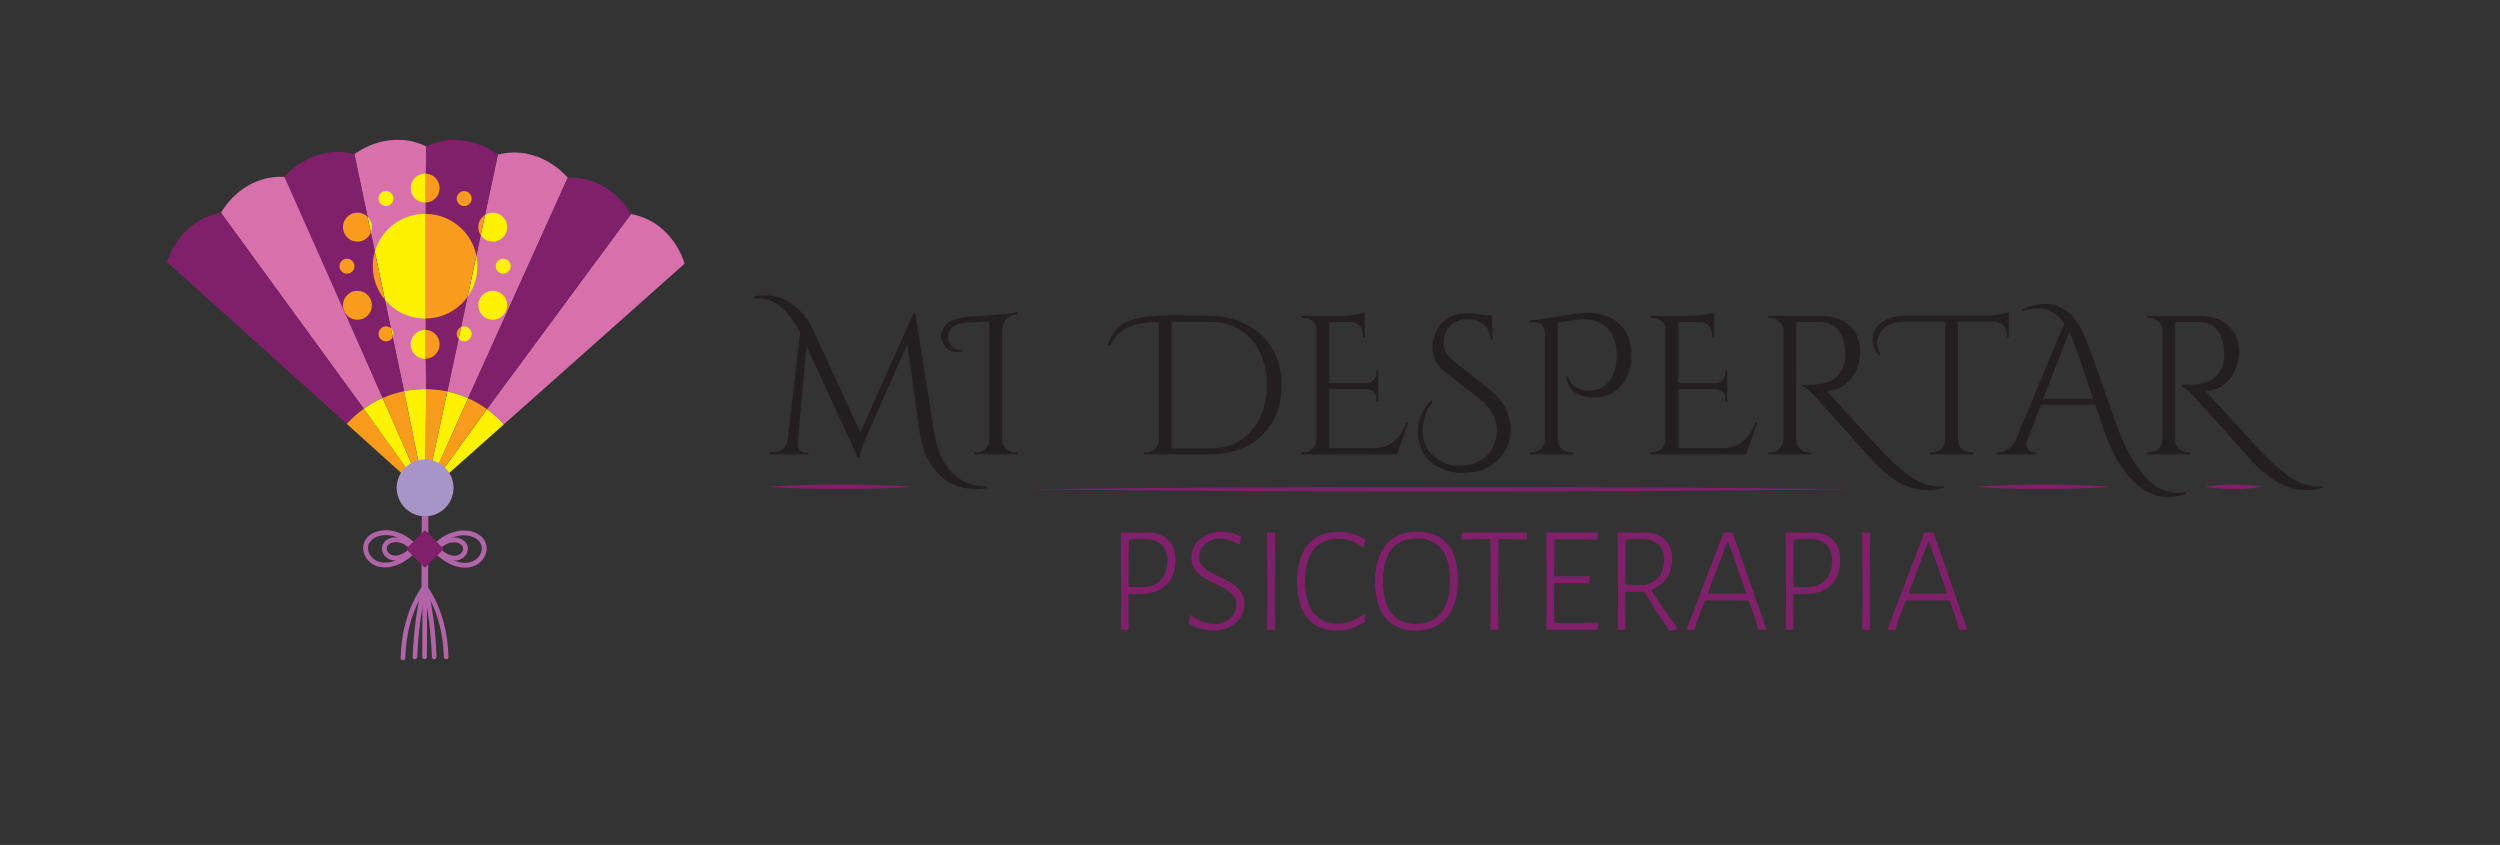 <?xml version="1.0" encoding="UTF-8" standalone="no"?>
<!-- Created with Inkscape (http://www.inkscape.org/) -->

<svg
   xmlns:dc="http://purl.org/dc/elements/1.1/"
   xmlns:cc="http://creativecommons.org/ns#"
   xmlns:rdf="http://www.w3.org/1999/02/22-rdf-syntax-ns#"
   xmlns:svg="http://www.w3.org/2000/svg"
   xmlns="http://www.w3.org/2000/svg"
   xmlns:sodipodi="http://sodipodi.sourceforge.net/DTD/sodipodi-0.dtd"
   xmlns:inkscape="http://www.inkscape.org/namespaces/inkscape"
   version="1.1"
   id="svg2"
   xml:space="preserve"
   width="7559.053"
   height="2554.667"
   viewBox="0 0 7559.053 2554.667"
   sodipodi:docname="logo.svg"
   inkscape:version="0.92.5 (2060ec1f9f, 2020-04-08)"><rect x="0" y="0" width="7559.053" height="2554.667" fill="#333333" stroke="none"/><defs
     id="defs6"><clipPath
       clipPathUnits="userSpaceOnUse"
       id="clipPath18"><path
         d="M 0,1916 H 5669.29 V 0 H 0 Z"
         id="path16"
         inkscape:connector-curvature="0" /></clipPath></defs><sodipodi:namedview
     pagecolor="#ffffff"
     bordercolor="#666666"
     borderopacity="1"
     objecttolerance="10"
     gridtolerance="10"
     guidetolerance="10"
     inkscape:pageopacity="0"
     inkscape:pageshadow="2"
     inkscape:window-width="1920"
     inkscape:window-height="1025"
     id="namedview4"
     showgrid="false"
     inkscape:zoom="0.049477096"
     inkscape:cx="3779.5266"
     inkscape:cy="1277.3334"
     inkscape:window-x="0"
     inkscape:window-y="0"
     inkscape:window-maximized="1"
     inkscape:current-layer="g10" /><g
     id="g10"
     inkscape:groupmode="layer"
     inkscape:label="Logo - mi despertar"
     transform="matrix(1.333,0,0,-1.333,0,2554.667)"><g
       id="g12"><g
         id="g14"
         clip-path="url(#clipPath18)"><g
           id="g20"
           transform="translate(1014.672,1028.532)"><path
             d="m 0,0 114.703,537.312 c 93.77,23.338 154.715,-47.906 158.534,-52.501 L 47.095,-15.393 C 32.147,-8.715 16.391,-3.518 0,0 m -98.151,0.6 -112.638,537.732 c 9.381,7.027 80.533,56.845 162.802,17.654 l -0.829,-75.757 V 78.241 l 0.772,-72.925 c -0.56,0.006 -1.114,0.025 -1.67,0.025 C -66.307,5.398 -82.508,3.76 -98.151,0.6 m -91.378,-39.799 c 13.339,9.535 27.689,17.743 42.867,24.411 -20.162,45.889 -215.105,501.292 -222.991,501.618 -89.733,3.838 -135.225,-66.344 -143.92,-81.392 z m 279.346,-0.873 c 14.005,-10.147 26.855,-21.778 38.337,-34.652 l 410.114,364.652 c 0,0 -24.795,94.251 -121.625,112.595 z"
             style="fill:#d870ac;fill-opacity:1;fill-rule:evenodd;stroke:none"
             id="path22"
             inkscape:connector-curvature="0" /></g><g
           id="g24"
           transform="translate(965.856,1457.054)"><path
             d="m 0,0 c -0.529,-0.024 -1.059,-0.039 -1.597,-0.039 -18.147,0 -32.86,14.715 -32.86,32.863 0,18.149 14.713,32.855 32.86,32.855 0.587,0 1.168,-0.009 1.751,-0.042 L 0,51.707 Z m -75.513,17.57 c 4.688,-8.123 1.905,-18.495 -6.212,-23.179 -8.104,-4.682 -18.483,-1.906 -23.165,6.214 -4.684,8.108 -1.902,18.481 6.21,23.165 8.11,4.687 18.486,1.906 23.167,-6.2 m -56.73,-49.707 c 9.59,-9.248 12.735,-23.613 7.567,-36.138 z m -46.916,-223.21 c -1.639,1.773 -3.109,3.75 -4.367,5.928 -2.571,4.46 -3.986,9.274 -4.322,14.087 z m 99.851,-29.503 c 5.942,-4.962 7.817,-13.466 4.306,-20.528 z m 44.842,-36.744 c 0.009,18.149 14.713,32.855 32.861,32.855 0.538,0 1.076,-0.015 1.605,-0.036 v -61.505 l 0.04,-4.132 c -0.545,-0.029 -1.092,-0.039 -1.645,-0.039 -18.148,0 -32.852,14.703 -32.861,32.857 m 114.476,39.197 c 7.854,3.565 17.283,0.653 21.674,-6.971 4.691,-8.123 1.915,-18.484 -6.202,-23.18 -7.104,-4.095 -15.943,-2.473 -21.172,3.441 z m 55.427,20.951 c 15.713,-9.073 35.814,-3.696 44.893,12.024 9.066,15.719 3.69,35.815 -12.033,44.891 -15.722,9.072 -35.809,3.682 -44.887,-12.033 -9.067,-15.714 -3.693,-35.81 12.027,-44.882 m 40.167,100.096 c -9.372,0 -16.958,7.59 -16.958,16.954 0,9.372 7.586,16.964 16.958,16.964 9.369,0 16.965,-7.587 16.965,-16.964 -0.007,-9.351 -7.596,-16.954 -16.965,-16.954 m -7.304,77.11 c -15.124,-8.728 -34.281,-4.071 -43.799,10.267 l 9.817,45.963 c 0.366,0.231 0.735,0.463 1.109,0.678 15.723,9.078 35.824,3.695 44.903,-12.022 9.072,-15.712 3.69,-35.808 -12.03,-44.886 M 0,-263.1 l -1.597,-0.021 c -36.658,0 -69.431,16.617 -91.211,42.73 l -22.85,109.076 c 14.323,49.475 59.966,85.662 114.061,85.662 L 0,-25.672 Z m 117.131,118.712 c 0,-25.977 -8.349,-50.013 -22.508,-69.561 l 20.025,93.815 c 1.627,-7.826 2.483,-15.94 2.483,-24.254"
             style="fill:#fff200;fill-opacity:1;fill-rule:evenodd;stroke:none"
             id="path26"
             inkscape:connector-curvature="0" /></g><g
           id="g28"
           transform="translate(868.01,1013.744)"><path
             d="m 0,0 -222.991,501.618 c 3.844,4.57 65.234,75.426 158.864,51.502 L 48.511,15.381 C 31.63,11.967 15.396,6.765 0,0 m 98.618,20.104 -0.772,72.925 v 401.988 l 0.829,75.757 c 82.511,38.676 153.351,-11.591 162.69,-18.676 L 146.662,14.788 c -15.511,3.33 -31.578,5.159 -48.044,5.316 m 95.145,-20.708 c 15.133,-6.772 29.437,-15.061 42.716,-24.68 l 326.826,442.596 c -8.6,15.096 -53.652,85.556 -143.406,82.287 z M -42.867,-24.411 -366.911,420.227 C -463.856,402.499 -489.237,308.396 -489.237,308.396 L -81.428,-58.813 c 11.564,12.801 24.495,24.347 38.561,34.402"
             style="fill:#80206b;fill-opacity:1;fill-rule:evenodd;stroke:none"
             id="path30"
             inkscape:connector-curvature="0" /></g><g
           id="g32"
           transform="translate(997.114,1489.878)"><path
             d="m 0,0 c 0,-17.612 -13.857,-31.992 -31.258,-32.824 v 51.707 l 0.154,13.93 C -13.775,31.902 0,17.562 0,0 m -169.9,-60.15 c 2.378,-1.367 4.512,-2.995 6.4,-4.811 l 7.566,-36.139 c -0.553,-1.334 -1.191,-2.646 -1.933,-3.931 -9.078,-15.717 -29.167,-21.097 -44.881,-12.033 -15.729,9.078 -21.106,29.173 -12.027,44.886 9.069,15.723 29.162,21.1 44.875,12.028 m -40.16,-100.096 c 9.363,0 16.953,-7.594 16.953,-16.966 0,-9.359 -7.59,-16.953 -16.953,-16.953 -9.372,0 -16.975,7.594 -16.975,16.953 0,9.372 7.603,16.966 16.975,16.966 m 7.303,-77.109 c -15.72,-9.077 -21.097,-29.172 -12.027,-44.888 9.078,-15.717 29.171,-21.1 44.884,-12.028 15.714,9.08 21.103,29.168 12.033,44.888 -9.078,15.71 -29.167,21.1 -44.89,12.028 m 66.601,-84.837 c 4.681,8.116 15.06,10.892 23.174,6.206 0.868,-0.5 1.669,-1.069 2.416,-1.688 l 4.3,-20.528 c -0.157,-0.318 -0.326,-0.636 -0.505,-0.944 -4.684,-8.123 -15.057,-10.902 -23.174,-6.217 -8.11,4.687 -10.895,15.06 -6.211,23.171 m 104.898,0.592 C -13.857,-322.437 0,-336.809 0,-354.418 c 0,-17.603 -13.838,-31.959 -31.218,-32.818 l -0.04,4.132 z m 72.308,-17.554 c -4.682,8.104 -1.908,18.482 6.212,23.168 0.489,0.277 0.986,0.535 1.49,0.757 l -5.703,-26.703 c -0.741,0.836 -1.416,1.764 -1.999,2.778 m 52.194,232.357 9.816,45.963 c -14.843,-9.362 -19.76,-28.865 -10.908,-44.203 0.348,-0.606 0.713,-1.19 1.092,-1.76 m -22.808,74.568 c -4.682,-8.11 -15.055,-10.886 -23.165,-6.205 -8.12,4.685 -10.896,15.054 -6.209,23.168 4.678,8.114 15.051,10.893 23.168,6.211 8.111,-4.683 10.896,-15.062 6.206,-23.174 m -194.501,-220.986 c -17.181,20.592 -27.523,47.089 -27.523,76.003 0,11.48 1.636,22.575 4.672,33.072 z m 187.43,6.442 C 42.084,-276.162 7.672,-295.41 -31.258,-295.924 v 237.428 c 56.552,-0.747 103.559,-41.023 114.649,-94.462 z"
             style="fill:#f99c1b;fill-opacity:1;fill-rule:evenodd;stroke:none"
             id="path34"
             inkscape:connector-curvature="0" /></g><g
           id="g36"
           transform="translate(1104.49,988.46)"><path
             d="M 0,0 -140.19,-193.386 38.337,-34.646 C 26.854,-21.777 14.004,-10.146 0,0"
             style="fill:#fff200;fill-opacity:1;fill-rule:evenodd;stroke:none"
             id="path38"
             inkscape:connector-curvature="0" /></g><g
           id="g40"
           transform="translate(1014.672,1028.532)"><path
             d="M 0,0 -50.37,-233.458 47.101,-15.393 C 32.147,-8.715 16.391,-3.52 0,0"
             style="fill:#fff200;fill-opacity:1;fill-rule:evenodd;stroke:none"
             id="path42"
             inkscape:connector-curvature="0" /></g><g
           id="g44"
           transform="translate(1061.773,1013.14)"><path
             d="M 0,0 -97.474,-218.065 42.716,-24.68 C 29.443,-15.061 15.133,-6.771 0,0"
             style="fill:#f99c1b;fill-opacity:1;fill-rule:evenodd;stroke:none"
             id="path46"
             inkscape:connector-curvature="0" /></g><g
           id="g48"
           transform="translate(966.628,1033.849)"><path
             d="m 0,0 -2.377,-226.143 0.048,-12.631 50.373,233.458 C 32.534,-1.986 16.466,-0.163 0,0"
             style="fill:#f99c1b;fill-opacity:1;fill-rule:evenodd;stroke:none"
             id="path50"
             inkscape:connector-curvature="0" /></g><g
           id="g52"
           transform="translate(825.143,989.333)"><path
             d="M 0,0 C -14.065,-10.059 -26.997,-21.601 -38.561,-34.402 L 138.972,-194.259 Z"
             style="fill:#f99c1b;fill-opacity:1;fill-rule:evenodd;stroke:none"
             id="path54"
             inkscape:connector-curvature="0" /></g><g
           id="g56"
           transform="translate(825.143,989.333)"><path
             d="M 0,0 138.972,-194.259 42.867,24.411 C 27.689,17.743 13.339,9.535 0,0"
             style="fill:#fff200;fill-opacity:1;fill-rule:evenodd;stroke:none"
             id="path58"
             inkscape:connector-curvature="0" /></g><g
           id="g60"
           transform="translate(964.958,1033.879)"><path
             d="m 0,0 c -16.593,0.052 -32.794,-1.587 -48.438,-4.747 l 47.594,-234.055 0.127,12.629 2.386,226.149 C 1.11,-0.024 0.556,-0.006 0,0"
             style="fill:#fff200;fill-opacity:1;fill-rule:evenodd;stroke:none"
             id="path62"
             inkscape:connector-curvature="0" /></g><g
           id="g64"
           transform="translate(868.01,1013.744)"><path
             d="M 0,0 96.104,-218.67 48.504,15.381 C 31.63,11.967 15.396,6.765 0,0"
             style="fill:#f99c1b;fill-opacity:1;fill-rule:evenodd;stroke:none"
             id="path66"
             inkscape:connector-curvature="0" /></g><g
           id="g68"
           transform="translate(970.39,575.065)"><path
             d="m 0,0 -13.751,0.033 c -0.326,0.006 -0.595,0.217 -0.595,0.481 l 0.961,244.871 c 0.003,0.26 0.276,0.48 0.605,0.471 l 13.751,-0.027 c 0.326,0 0.596,-0.224 0.596,-0.481 L 0.605,0.48 C 0.599,0.214 0.33,0 0,0"
             style="fill:#b164a8;fill-opacity:1;fill-rule:evenodd;stroke:none"
             id="path70"
             inkscape:connector-curvature="0" /></g><g
           id="g72"
           transform="translate(956.043,584.31)"><path
             d="m 0,0 c -31.887,-46.877 -45.897,-104.363 -47.292,-160.531 -0.163,-6.801 10.409,-6.834 10.573,-0.033 1.348,54.401 14.954,109.81 45.83,155.202 C 12.946,0.275 3.811,5.606 0,0"
             style="fill:#b164a8;fill-opacity:1;fill-rule:evenodd;stroke:none"
             id="path74"
             inkscape:connector-curvature="0" /></g><g
           id="g76"
           transform="translate(956.215,582.925)"><path
             d="m 0,0 c -11.643,-51.404 -18.232,-103.771 -20.137,-156.437 -0.246,-6.804 10.324,-6.828 10.572,-0.03 1.869,51.743 8.314,103.117 19.744,153.629 C 11.683,3.783 1.5,6.65 0,0"
             style="fill:#b164a8;fill-opacity:1;fill-rule:evenodd;stroke:none"
             id="path78"
             inkscape:connector-curvature="0" /></g><g
           id="g80"
           transform="translate(961.959,578.957)"><path
             d="m 0,0 c 30.059,-44.798 43.341,-99.142 44.799,-152.604 0.188,-6.793 10.757,-6.858 10.576,-0.034 C 53.868,-97.402 40.211,-40.989 9.147,5.304 5.379,10.927 -3.805,5.67 0,0"
             style="fill:#b164a8;fill-opacity:1;fill-rule:evenodd;stroke:none"
             id="path82"
             inkscape:connector-curvature="0" /></g><g
           id="g84"
           transform="translate(960.718,580.101)"><path
             d="m 0,0 c 11.117,-50.562 17.238,-101.957 18.787,-153.694 0.202,-6.783 10.78,-6.847 10.574,-0.033 C 27.783,-101.068 21.521,-48.68 10.21,2.781 8.747,9.426 -1.457,6.643 0,0"
             style="fill:#b164a8;fill-opacity:1;fill-rule:evenodd;stroke:none"
             id="path86"
             inkscape:connector-curvature="0" /></g><g
           id="g88"
           transform="translate(958.278,581.516)"><path
             d="m 0,0 c -0.163,-51.698 -0.32,-103.396 -0.484,-155.094 -0.024,-6.804 10.548,-6.846 10.57,-0.036 0.164,51.701 0.321,103.399 0.49,155.097 C 10.594,6.769 0.022,6.816 0,0"
             style="fill:#b164a8;fill-opacity:1;fill-rule:evenodd;stroke:none"
             id="path90"
             inkscape:connector-curvature="0" /></g><g
           id="g92"
           transform="translate(1028.726,809.62)"><path
             d="m 0,0 c -0.115,-35.606 -29.068,-64.377 -64.677,-64.263 -35.601,0.109 -64.381,29.068 -64.267,64.671 0.112,35.613 29.069,64.381 64.675,64.267 C -28.663,64.569 0.106,35.606 0,0"
             style="fill:#a795c7;fill-opacity:1;fill-rule:evenodd;stroke:none"
             id="path94"
             inkscape:connector-curvature="0" /></g><g
           id="g96"
           transform="translate(905.392,636.788)"><path
             d="m 0,0 c 16.503,7.635 30.112,19.475 43.276,30.922 l -3.161,3.631 3.965,2.837 C 29.147,58.284 5.044,72.875 -20.389,76.422 -44.672,79.801 -73.983,70.09 -80.515,45.4 c -4.908,-18.531 6.427,-39.742 25.796,-48.283 6.841,-3.021 14.471,-4.53 22.472,-4.554 C -21.813,-7.467 -10.756,-4.976 0,0 M -21.913,65.515 C -1.27,62.645 18.378,51.534 31.687,35.449 20.447,25.744 8.728,16.17 -4.621,9.998 -20.754,2.539 -37.399,1.514 -50.273,7.196 c -14.298,6.31 -23.093,22.181 -19.594,35.39 4.125,15.589 22.412,23.53 40.194,23.478 2.613,-0.013 5.214,-0.187 7.76,-0.549"
             style="fill:#b164a8;fill-opacity:1;fill-rule:evenodd;stroke:none"
             id="path98"
             inkscape:connector-curvature="0" /></g><g
           id="g100"
           transform="translate(915.901,649.683)"><path
             d="m 0,0 c 9.65,4.458 17.461,11.262 25.025,17.84 l -3.357,3.861 4.186,2.994 c -8.816,12.332 -23.042,20.946 -38.057,23.037 -14.73,2.054 -32.578,-4.003 -36.619,-19.291 -3.069,-11.579 3.926,-24.795 15.926,-30.098 4.17,-1.833 8.802,-2.755 13.65,-2.765 C -13.001,-4.442 -6.399,-2.961 0,0 M -13.721,36.828 C -3.412,35.389 6.435,30.129 13.512,22.448 7.845,17.628 1.932,13.021 -4.618,9.991 -13.116,6.066 -21.804,5.492 -28.454,8.422 c -6.175,2.728 -11.555,10.289 -9.726,17.202 2.005,7.581 11.504,11.507 20.504,11.481 1.336,-0.004 2.664,-0.095 3.955,-0.277"
             style="fill:#b164a8;fill-opacity:1;fill-rule:evenodd;stroke:none"
             id="path102"
             inkscape:connector-curvature="0" /></g><g
           id="g104"
           transform="translate(1076.725,633.194)"><path
             d="M 0,0 C 19.427,8.422 30.892,29.559 26.099,48.123 19.721,72.852 -9.534,82.748 -33.825,79.526 -59.285,76.139 -83.479,61.696 -98.542,40.893 l 3.944,-2.861 -3.176,-3.614 c 13.086,-11.528 26.616,-23.455 43.073,-31.19 10.73,-5.042 21.772,-7.606 32.205,-7.633 C -14.5,-4.437 -6.861,-2.973 0,0 m -32.373,68.604 c 19.88,2.655 43.187,-5.32 47.811,-23.233 C 18.853,32.142 9.965,16.324 -4.379,10.107 -17.292,4.504 -33.927,5.635 -50.013,13.198 c -13.309,6.257 -24.97,15.898 -36.145,25.669 13.407,16.012 33.124,26.99 53.785,29.737"
             style="fill:#b164a8;fill-opacity:1;fill-rule:evenodd;stroke:none"
             id="path106"
             inkscape:connector-curvature="0" /></g><g
           id="g108"
           transform="translate(1044.487,647.526)"><path
             d="m 0,0 c 12.03,5.217 19.113,18.393 16.116,29.99 -3.949,15.309 -21.75,21.481 -36.505,19.519 -15.029,-1.997 -29.31,-10.517 -38.2,-22.8 l 4.172,-3.021 -3.383,-3.834 c 7.521,-6.629 15.299,-13.485 24.913,-18 6.378,-3 12.97,-4.524 19.216,-4.542 C -8.824,-2.71 -4.182,-1.814 0,0 M -18.937,38.597 C -8.958,39.937 3.2,35.963 5.45,27.238 7.24,20.316 1.809,12.786 -4.385,10.104 -11.047,7.216 -19.729,7.838 -28.203,11.82 c -6.532,3.071 -12.417,7.713 -18.051,12.573 7.115,7.632 16.999,12.834 27.317,14.204"
             style="fill:#b164a8;fill-opacity:1;fill-rule:evenodd;stroke:none"
             id="path110"
             inkscape:connector-curvature="0" /></g><g
           id="g112"
           transform="translate(961.971,630.207)"><path
             d="m 0,0 -39.278,39.522 c -0.943,0.948 -0.934,2.496 0.009,3.438 L 0.27,82.224 c 0.942,0.943 2.491,0.937 3.428,-0.01 L 42.964,42.698 c 0.95,-0.95 0.941,-2.492 -0.009,-3.435 L 3.444,-0.009 C 2.492,-0.953 0.94,-0.946 0,0"
             style="fill:#80206b;fill-opacity:1;fill-rule:evenodd;stroke:none"
             id="path114"
             inkscape:connector-curvature="0" /></g><g
           id="g116"
           transform="translate(2233.151,813.312)"><path
             d="m 0,0 h 5.384 v -4.481 c -8.373,-1.195 -17.714,-1.795 -28.028,-1.795 -10.313,0 -23.016,2.243 -38.107,6.724 -15.092,4.488 -28.768,12.855 -41.022,25.109 -25.109,25.108 -40.352,57.687 -45.73,97.741 l -27.352,199.514 -93.254,-210.725 c -8.373,-18.237 -13.455,-33.482 -15.244,-45.73 h -4.486 l -116.12,252.418 -19.73,-222.829 c -0.6,-5.081 0.968,-9.567 4.708,-13.454 3.735,-3.887 7.844,-5.827 12.33,-5.827 h 7.173 v -4.032 h -86.979 v 4.48 h 7.173 c 8.071,0 15.168,2.465 21.298,7.401 6.124,4.929 9.935,11.432 11.432,19.503 l 28.249,244.801 c -26.303,51.709 -57.838,77.563 -94.607,77.563 -3.286,0 -6.718,-0.152 -10.307,-0.448 v 4.481 c 8.07,2.092 14.643,3.14 19.724,3.14 5.081,0 10.611,-0.228 16.589,-0.676 5.979,-0.448 13.001,-1.87 21.071,-4.259 8.07,-2.39 15.692,-5.903 22.865,-10.535 7.173,-4.633 13.449,-9.417 18.832,-14.347 5.379,-4.929 10.46,-10.383 15.244,-16.362 8.07,-10.762 14.497,-21.076 19.281,-30.936 L -281.558,122.4 -160.952,392.754 h 4.033 l 41.697,-265.424 c 6.275,-41.849 19.8,-73.524 40.573,-95.049 C -53.876,10.762 -28.995,0 0,0"
             style="fill:#231f20;fill-opacity:1;fill-rule:nonzero;stroke:none"
             id="path118"
             inkscape:connector-curvature="0" /></g><g
           id="g120"
           transform="translate(2301.751,890.425)"><path
             d="M 0,0 H 5.827 V -4.48 H -92.357 V 0 h 5.827 c 7.767,0 14.491,2.763 20.173,8.293 5.675,5.529 8.519,12.184 8.519,19.956 v 269.007 l -47.974,-2.686 c -30.189,-1.795 -45.281,-12.709 -45.281,-32.73 0,-8.076 2.616,-14.951 7.843,-20.627 5.233,-5.682 13.524,-8.822 24.887,-9.416 v -2.687 c -4.184,-0.897 -8.373,-1.346 -12.557,-1.346 -13.151,0 -23.011,5.227 -29.59,15.692 -3.881,5.979 -5.826,12.552 -5.826,19.73 0,25.406 19.281,40.201 57.838,44.384 0.297,0 15.168,0.967 44.605,2.913 29.439,1.941 52.682,4.557 69.72,7.849 l 0.897,-4.486 c -12.854,-2.092 -21.968,-6.427 -27.346,-13 -5.384,-6.578 -8.07,-15.698 -8.07,-27.352 V 28.249 c 0.297,-7.772 3.211,-14.427 8.74,-19.956 C -14.427,2.763 -7.773,0 0,0"
             style="fill:#231f20;fill-opacity:1;fill-rule:nonzero;stroke:none"
             id="path122"
             inkscape:connector-curvature="0" /></g><g
           id="g124"
           transform="translate(2657.738,1186.335)"><path
             d="m 0,0 v -286.941 h 88.32 c 37.956,0 68.67,13.15 92.135,39.453 23.465,26.303 35.199,60.974 35.199,104.017 0,28.395 -5.306,53.428 -15.918,75.098 -10.611,21.67 -25.556,38.481 -44.832,50.437 C 135.623,-5.979 113.428,0 88.32,0 Z m -144.817,-52.006 c 8.67,25.406 23.162,42.887 43.487,52.455 20.324,9.568 56.34,14.352 108.055,14.352 10.756,0 37.956,-0.449 81.595,-1.347 31.686,-0.897 59.633,-7.772 83.844,-20.627 24.205,-12.854 43.113,-31.011 56.713,-54.471 13.6,-23.464 20.4,-50.741 20.4,-81.827 0,-46.929 -14.871,-84.811 -44.611,-113.654 -29.741,-28.844 -68.519,-43.266 -116.346,-43.266 H -63.671 l 0.449,4.481 h 5.384 c 7.47,0 13.892,2.465 19.275,7.4 5.379,4.93 8.52,10.985 9.417,18.157 V 0 c -37.362,-0.896 -63.816,-6.725 -79.357,-17.48 -8.065,-5.682 -14.195,-11.136 -18.385,-16.369 -4.178,-5.232 -8.513,-11.881 -13,-19.951 z"
             style="fill:#231f20;fill-opacity:1;fill-rule:nonzero;stroke:none"
             id="path126"
             inkscape:connector-curvature="0" /></g><g
           id="g128"
           transform="translate(2957.236,890.425)"><path
             d="m 0,0 c 7.768,0 14.416,2.763 19.947,8.293 5.53,5.529 8.444,12.184 8.746,19.956 v 251.077 c 0,7.168 -2.843,13.223 -8.519,18.153 -5.682,4.929 -12.406,7.399 -20.174,7.399 h -5.377 l -0.449,4.486 h 91.012 c 9.263,0 19.356,0.892 30.264,2.687 10.907,1.795 18.607,3.59 23.092,5.385 v -56.494 h -4.485 v 8.071 c 0,7.168 -2.471,13.298 -7.401,18.379 -4.929,5.081 -10.834,7.772 -17.709,8.075 H 57.84 V 156.926 h 85.183 c 5.979,0.297 11.059,2.541 15.245,6.724 4.183,4.184 6.275,9.411 6.275,15.692 v 6.275 h 4.486 v -70.838 h -4.486 v 6.725 c 0,5.978 -2.022,11.059 -6.055,15.243 -4.033,4.185 -9.037,6.428 -15.016,6.73 H 57.84 V 9.417 h 95.496 c 22.119,0 39.006,4.93 50.66,14.794 11.654,9.865 21.373,24.514 29.147,43.941 h 4.48 L 211.617,-4.48 H -5.826 V 0 Z"
             style="fill:#231f20;fill-opacity:1;fill-rule:nonzero;stroke:none"
             id="path130"
             inkscape:connector-curvature="0" /></g><g
           id="g132"
           transform="translate(3250.004,1005.204)"><path
             d="m 0,0 c -15.546,-20.324 -23.313,-42.297 -23.313,-65.908 0,-28.098 11.805,-49.914 35.421,-65.455 13.746,-9.265 29.363,-13.903 46.849,-13.903 17.486,0 32.654,3.438 45.508,10.314 24.211,12.557 37.812,33.628 40.801,63.217 0.296,2.091 0.449,4.184 0.449,6.276 0,11.059 -3.065,23.01 -9.195,35.865 -6.129,12.854 -16.065,24.659 -29.811,35.422 L 26.006,69.492 C 8.367,83.244 -0.448,101.028 -0.448,122.85 c 0,21.816 7.021,40.275 21.069,55.368 14.049,15.092 33.033,22.643 56.947,22.643 11.952,0 24.952,-1.498 39.006,-4.481 h 17.936 l 0.89,-55.151 h -4.48 c -0.303,14.345 -5.459,25.631 -15.471,33.853 -10.01,8.217 -22.566,12.33 -37.658,12.33 -15.099,0 -27.726,-5.011 -37.889,-15.021 C 29.74,162.375 24.66,149.521 24.66,133.828 c 0,-15.691 6.572,-28.767 19.731,-39.227 l 82.939,-65.46 c 32.877,-26.006 49.32,-57.389 49.32,-94.152 0,-27.503 -10.914,-51.114 -32.73,-70.839 -18.832,-17.037 -43.936,-25.556 -75.318,-25.556 -19.137,0 -36.174,3.59 -51.116,10.761 -28.097,13.153 -44.988,35.569 -50.664,67.255 -0.898,4.779 -1.342,10.833 -1.342,18.158 0,7.318 2.093,17.335 6.277,30.038 4.184,12.702 12.253,25.481 24.211,38.335 z"
             style="fill:#231f20;fill-opacity:1;fill-rule:nonzero;stroke:none"
             id="path134"
             inkscape:connector-curvature="0" /></g><g
           id="g136"
           transform="translate(3600.611,1206.962)"><path
             d="m 0,0 c 26,0 47.67,-6.281 65.012,-18.832 23.312,-16.74 34.972,-42.893 34.972,-78.46 0,-25.708 -7.177,-47.676 -21.523,-65.909 -15.547,-19.427 -37.211,-29.141 -65.006,-29.141 -14.65,0 -27.953,3.509 -39.908,10.536 -11.957,7.022 -18.981,19.054 -21.072,36.092 l 4.039,1.346 c 3.285,-12.855 10.908,-21.821 22.865,-26.903 8.064,-3.589 15.238,-5.377 21.517,-5.377 24.51,0 42.299,9.561 53.358,28.691 8.066,14.049 12.103,30.789 12.103,50.217 0,31.081 -8.669,53.502 -26.005,67.254 -13.153,10.757 -29.887,16.14 -50.211,16.14 -4.789,0 -8.897,-0.226 -12.336,-0.675 -3.438,-0.449 -18.453,-2.915 -45.053,-7.395 v -265.872 c 0.297,-8.075 3.285,-14.8 8.967,-20.179 5.676,-5.383 12.254,-8.07 19.724,-8.07 h 5.827 v -4.481 h -98.184 v 4.481 h 5.828 c 7.469,0 14.047,2.687 19.723,8.07 5.675,5.379 8.666,12.104 8.968,20.179 v 242.559 c 0,7.767 -2.244,13.821 -6.724,18.157 -4.486,4.335 -10.315,6.502 -17.486,6.502 -1.493,0 -2.991,-0.151 -4.481,-0.449 l -5.379,-0.448 -0.898,4.481 c 15.541,1.492 36.39,4.406 62.541,8.74 26.152,4.336 42.369,6.877 48.648,7.622 C -13.896,-0.378 -7.172,0 0,0"
             style="fill:#231f20;fill-opacity:1;fill-rule:nonzero;stroke:none"
             id="path138"
             inkscape:connector-curvature="0" /></g><g
           id="g140"
           transform="translate(3749.018,890.425)"><path
             d="m 0,0 c 7.768,0 14.416,2.763 19.945,8.293 5.53,5.529 8.444,12.184 8.746,19.956 v 251.077 c 0,7.168 -2.843,13.223 -8.519,18.153 -5.68,4.929 -12.404,7.399 -20.172,7.399 h -5.379 l -0.449,4.486 h 91.012 c 9.265,0 19.357,0.892 30.265,2.687 10.908,1.795 18.606,3.59 23.092,5.385 v -56.494 h -4.486 v 8.071 c 0,7.168 -2.471,13.298 -7.401,18.379 -4.929,5.081 -10.832,7.772 -17.707,8.075 H 57.838 V 156.926 h 85.183 c 5.979,0.297 11.061,2.541 15.245,6.724 4.183,4.184 6.275,9.411 6.275,15.692 v 6.275 h 4.486 v -70.838 h -4.486 v 6.725 c 0,5.978 -2.021,11.059 -6.055,15.243 -4.031,4.185 -9.037,6.428 -15.015,6.73 H 57.838 V 9.417 h 95.498 c 22.119,0 39.006,4.93 50.66,14.794 11.654,9.865 21.373,24.514 29.145,43.941 h 4.482 L 211.617,-4.48 H -5.828 V 0 Z"
             style="fill:#231f20;fill-opacity:1;fill-rule:nonzero;stroke:none"
             id="path142"
             inkscape:connector-curvature="0" /></g><g
           id="g144"
           transform="translate(4408.986,809.727)"><path
             d="m 0,0 c -12.557,-3.287 -23.691,-4.936 -33.406,-4.936 -9.713,0 -18.309,0.6 -25.778,1.795 -7.47,1.201 -15.464,3.514 -23.984,6.946 -8.52,3.443 -16.52,7.4 -23.988,11.882 -7.471,4.492 -14.948,10.016 -22.418,16.588 -13.752,11.061 -26.227,23.017 -37.438,35.871 -11.211,12.854 -32.804,36.99 -64.783,72.407 -31.984,35.416 -53.207,58.957 -63.666,70.616 -10.465,11.653 -18.535,17.784 -24.211,18.384 v 4.48 c 17.336,0 28.918,0.373 34.746,1.119 5.826,0.746 12.028,2.092 18.606,4.038 6.572,1.941 12.103,4.557 16.59,7.849 17.63,11.357 26.453,30.19 26.453,56.492 0,21.817 -4.86,39.303 -14.573,52.455 -9.718,13.152 -23.39,19.875 -41.021,20.178 h -55.596 V 108.946 c 0,-7.475 2.762,-14.053 8.291,-19.729 5.531,-5.682 12.33,-8.52 20.401,-8.52 h 5.379 l 0.449,-4.48 h -98.184 v 4.48 h 5.826 c 7.471,0 14.049,2.688 19.725,8.071 5.676,5.378 8.664,11.957 8.967,19.73 v 248.834 c -0.303,7.768 -3.217,14.416 -8.746,19.945 -5.53,5.531 -12.178,8.298 -19.946,8.298 h -5.826 v 4.487 h 121.053 c 26.305,0 47.449,-7.4 63.439,-22.195 15.989,-14.801 23.991,-34.379 23.991,-58.735 0,-24.362 -7.327,-45.287 -21.975,-62.769 -14.648,-17.486 -32.578,-26.226 -53.801,-26.226 h -0.449 c 10.164,-10.763 21.672,-23.314 34.525,-37.66 51.709,-57.092 84.883,-92.963 99.532,-107.606 14.648,-14.643 27.572,-26.676 38.783,-36.093 C -81.828,29.362 -71.887,22.416 -63.217,17.93 -45.584,8.367 -28.098,3.584 -10.762,3.584 -7.174,3.584 -3.59,3.887 0,4.48 Z"
             style="fill:#231f20;fill-opacity:1;fill-rule:nonzero;stroke:none"
             id="path146"
             inkscape:connector-curvature="0" /></g><g
           id="g148"
           transform="translate(4261.473,1110.567)"><path
             d="m 0,0 c -9.266,11.06 -13.898,22.043 -13.898,32.951 0,10.908 2.541,20.324 7.621,28.249 5.082,7.919 13.304,14.644 24.66,20.173 11.357,5.529 24.211,8.297 38.558,8.297 h 183.823 c 9.263,0 19.496,0.893 30.707,2.687 11.211,1.795 19.054,3.589 23.541,5.384 V 41.249 l -4.481,0.448 v 7.621 c 0,7.168 -2.541,13.369 -7.621,18.601 -5.082,5.232 -11.06,7.995 -17.935,8.298 h -85.186 v -268.559 c 0.299,-10.762 5.082,-18.832 14.346,-24.211 4.482,-2.394 9.265,-3.59 14.347,-3.59 h 5.832 v -4.48 h -98.189 v 4.48 h 5.826 c 7.774,0 14.422,2.688 19.951,8.071 5.532,5.379 8.444,11.805 8.743,19.281 V 76.217 H 56.941 c -23.914,0 -41.244,-7.622 -52.005,-22.865 -5.676,-7.774 -8.52,-15.914 -8.52,-24.433 0,-8.519 2.395,-17.411 7.172,-26.676 z"
             style="fill:#231f20;fill-opacity:1;fill-rule:nonzero;stroke:none"
             id="path150"
             inkscape:connector-curvature="0" /></g><g
           id="g152"
           transform="translate(4634.5,1011.929)"><path
             d="M 0,0 H 113.432 L 78.016,104.465 c -6.875,20.022 -13.157,35.715 -18.832,47.076 z m -47.975,203.104 c 19.428,8.065 38.11,12.103 56.045,12.103 14.946,0 30.34,-5.529 46.184,-16.59 8.664,-5.978 18.379,-17.632 29.141,-34.968 7.173,-11.956 16.293,-33.627 27.351,-65.01 l 54.697,-155.131 c 12.553,-34.67 25.325,-62.244 38.33,-82.72 13.006,-20.475 24.887,-35.865 35.645,-46.184 10.756,-10.308 21.967,-17.557 33.625,-21.741 11.656,-4.183 21.299,-6.275 28.92,-6.275 7.621,0 14.422,0.6 20.4,1.795 l 0.449,-4.487 c -14.345,-4.779 -28.394,-7.173 -42.146,-7.173 -13.752,0 -27.498,3.513 -41.248,10.535 -13.752,7.033 -26.602,16.816 -38.559,29.368 -25.707,26.005 -47.523,65.605 -65.459,118.811 l -17.482,51.114 H -4.93 l -30.935,-79.806 c -1.498,-3.589 -2.244,-7.173 -2.244,-10.763 0,-3.587 1.568,-7.399 4.709,-11.431 3.134,-4.038 7.994,-6.055 14.572,-6.055 h 3.584 v -4.48 h -90.113 v 4.48 h 4.031 c 7.174,0 14.195,2.168 21.07,6.503 6.877,4.336 12.551,10.833 17.039,19.503 l 111.19,266.32 c -16.141,23.017 -36.168,34.526 -60.077,34.526 -10.761,0 -22.271,-2.244 -34.525,-6.731 z"
             style="fill:#231f20;fill-opacity:1;fill-rule:nonzero;stroke:none"
             id="path154"
             inkscape:connector-curvature="0" /></g><g
           id="g156"
           transform="translate(5268.467,809.727)"><path
             d="m 0,0 c -12.557,-3.287 -23.691,-4.936 -33.406,-4.936 -9.713,0 -18.307,0.6 -25.778,1.795 -7.47,1.201 -15.464,3.514 -23.984,6.946 -8.52,3.443 -16.52,7.4 -23.988,11.882 -7.471,4.492 -14.948,10.016 -22.418,16.588 -13.75,11.061 -26.227,23.017 -37.438,35.871 -11.211,12.854 -32.804,36.99 -64.783,72.407 -31.984,35.416 -53.207,58.957 -63.666,70.616 -10.465,11.653 -18.535,17.784 -24.211,18.384 v 4.48 c 17.336,0 28.92,0.373 34.746,1.119 5.826,0.746 12.028,2.092 18.606,4.038 6.574,1.941 12.103,4.557 16.59,7.849 17.63,11.357 26.455,30.19 26.455,56.492 0,21.817 -4.862,39.303 -14.575,52.455 -9.718,13.152 -23.388,19.875 -41.021,20.178 h -55.596 V 108.946 c 0,-7.475 2.762,-14.053 8.293,-19.729 5.529,-5.682 12.33,-8.52 20.399,-8.52 h 5.379 l 0.449,-4.48 h -98.184 v 4.48 h 5.826 c 7.471,0 14.049,2.688 19.725,8.071 5.676,5.378 8.664,11.957 8.967,19.73 v 248.834 c -0.303,7.768 -3.217,14.416 -8.746,19.945 -5.53,5.531 -12.178,8.298 -19.946,8.298 h -5.826 v 4.487 h 121.053 c 26.305,0 47.449,-7.4 63.439,-22.195 15.989,-14.801 23.991,-34.379 23.991,-58.735 0,-24.362 -7.325,-45.287 -21.975,-62.769 -14.648,-17.486 -32.578,-26.226 -53.799,-26.226 h -0.449 c 10.162,-10.763 21.67,-23.314 34.523,-37.66 51.709,-57.092 84.883,-92.963 99.532,-107.606 14.648,-14.643 27.572,-26.676 38.783,-36.093 C -81.828,29.362 -71.887,22.416 -63.217,17.93 -45.584,8.367 -28.098,3.584 -10.762,3.584 -7.174,3.584 -3.59,3.887 0,4.48 Z"
             style="fill:#231f20;fill-opacity:1;fill-rule:nonzero;stroke:none"
             id="path158"
             inkscape:connector-curvature="0" /></g><g
           id="g160"
           transform="translate(2598.135,584.663)"><path
             d="m 0,0 c 32.07,4.138 49.657,25.519 49.657,59.658 0,31.726 -17.242,48.279 -48.968,49.313 l -38.277,-0.69 -0.69,-107.592 z m 2.759,124.145 c 41.726,0 65.176,-22.416 65.176,-63.107 0,-47.934 -28.622,-76.212 -78.281,-76.212 h -28.277 v -13.448 l 0.689,-67.935 h -17.931 l 1.034,66.901 -1.034,153.455 z"
             style="fill:#80206b;fill-opacity:1;fill-rule:nonzero;stroke:none"
             id="path162"
             inkscape:connector-curvature="0" /></g><g
           id="g164"
           transform="translate(2815.384,699.497)"><path
             d="m 0,0 -3.103,-16.553 -3.448,-1.035 c -13.449,8.621 -28.623,12.76 -41.382,12.76 -30.691,0 -47.588,-22.07 -47.588,-41.382 0,-48.968 102.763,-42.761 102.763,-106.557 0,-32.76 -28.277,-60.348 -69.658,-60.348 -18.277,0 -39.313,5.173 -55.865,15.517 l 2.069,18.278 2.414,1.035 c 15.862,-13.794 36.553,-20.001 52.761,-20.001 31.381,0 50.348,21.725 50.348,43.45 0,51.382 -102.419,43.795 -102.419,107.247 0,32.07 27.242,57.934 67.245,57.934 C -33.794,10.345 -17.586,7.932 0,0"
             style="fill:#80206b;fill-opacity:1;fill-rule:nonzero;stroke:none"
             id="path166"
             inkscape:connector-curvature="0" /></g><g
           id="g168"
           transform="translate(2891.941,488.106)"><path
             d="m 0,0 h -17.933 l 1.035,66.9 -1.035,153.455 H 0.344 L -0.69,67.935 Z"
             style="fill:#80206b;fill-opacity:1;fill-rule:nonzero;stroke:none"
             id="path170"
             inkscape:connector-curvature="0" /></g><g
           id="g172"
           transform="translate(3097.121,691.909)"><path
             d="m 0,0 -3.795,-16.207 -2.758,-0.345 C -21.727,-4.482 -40.348,2.76 -61.039,2.76 c -48.968,0 -75.865,-33.795 -75.865,-96.557 0,-62.762 26.552,-96.213 73.452,-96.213 21.38,0 42.761,7.932 60.347,21.727 l 2.759,-1.035 -1.379,-16.898 c -19.312,-12.759 -40.692,-19.655 -62.762,-19.655 -57.933,0 -90.695,39.656 -90.695,111.039 0,72.418 34.141,113.109 94.832,113.109 C -37.934,18.277 -16.553,11.726 0,0"
             style="fill:#80206b;fill-opacity:1;fill-rule:nonzero;stroke:none"
             id="path174"
             inkscape:connector-curvature="0" /></g><g
           id="g176"
           transform="translate(3136.777,598.802)"><path
             d="m 0,0 c 0,-64.141 25.863,-97.591 74.832,-97.591 50.002,0 77.244,33.794 77.244,98.625 0,62.763 -25.863,95.178 -75.176,95.178 C 26.555,96.212 0,63.106 0,0 m 170.354,3.448 c 0,-74.831 -34.829,-116.212 -96.557,-116.212 -58.969,0 -91.729,40.002 -91.729,111.039 0,72.763 34.485,113.455 96.212,113.455 59.314,0 92.074,-38.968 92.074,-108.282"
             style="fill:#80206b;fill-opacity:1;fill-rule:nonzero;stroke:none"
             id="path178"
             inkscape:connector-curvature="0" /></g><g
           id="g180"
           transform="translate(3462.656,692.6)"><path
             d="m 0,0 -36.898,1.034 h -26.897 l -1.035,-137.593 0.689,-67.934 h -17.931 l 1.035,66.9 -1.035,138.627 h -26.899 L -146.559,0 l -1.378,2.069 1.724,13.793 146.213,0 1.725,-2.068 z"
             style="fill:#80206b;fill-opacity:1;fill-rule:nonzero;stroke:none"
             id="path182"
             inkscape:connector-curvature="0" /></g><g
           id="g184"
           transform="translate(3623.695,488.106)"><path
             d="m 0,0 h -116.213 l 1.035,66.9 -1.035,153.455 H -0.346 l 1.381,-2.068 -2.07,-14.139 -51.383,0.69 -45.518,-0.345 -0.689,-83.107 43.105,-0.345 36.899,0.345 1.379,-1.725 -1.725,-14.139 -79.658,0.345 -0.346,-37.932 0.69,-52.416 44.486,-0.345 54.139,1.034 1.381,-2.069 z"
             style="fill:#80206b;fill-opacity:1;fill-rule:nonzero;stroke:none"
             id="path186"
             inkscape:connector-curvature="0" /></g><g
           id="g188"
           transform="translate(3731.631,589.491)"><path
             d="m 0,0 c 27.932,7.586 43.105,26.897 43.105,56.555 0,30.691 -17.242,46.553 -48.968,47.588 L -44.141,103.453 -44.83,0.689 Z m 73.107,-97.246 v -2.414 c -5.173,-2.414 -10.002,-3.449 -15.519,-4.484 l -2.758,1.38 C 34.828,-74.143 15.518,-44.83 -1.725,-15.174 H -45.176 V -33.45 l 0.69,-67.935 h -17.932 l 1.035,66.901 -1.035,153.455 58.625,0.345 c 41.725,0 65.174,-21.725 65.174,-61.727 0,-32.07 -17.242,-56.555 -47.934,-68.624 18.278,-29.313 38.28,-57.934 59.66,-86.211"
             style="fill:#80206b;fill-opacity:1;fill-rule:nonzero;stroke:none"
             id="path190"
             inkscape:connector-curvature="0" /></g><g
           id="g192"
           transform="translate(3920.26,687.773)"><path
             d="m 0,0 h -2.07 l -44.83,-117.593 43.105,-0.345 44.83,0.345 z m 67.934,-199.666 -4.829,18.621 -16.552,47.59 -52.416,0.689 -47.244,-0.689 -17.932,-46.899 -5.172,-19.312 H -94.834 L -10.691,20.689 H 9.654 l 76.901,-220.355 z"
             style="fill:#80206b;fill-opacity:1;fill-rule:nonzero;stroke:none"
             id="path194"
             inkscape:connector-curvature="0" /></g><g
           id="g196"
           transform="translate(4106.125,584.663)"><path
             d="m 0,0 c 32.07,4.138 49.658,25.519 49.658,59.658 0,31.726 -17.242,48.279 -48.967,49.313 l -38.279,-0.69 -0.689,-107.592 z m 2.76,124.145 c 41.726,0 65.176,-22.416 65.176,-63.107 0,-47.934 -28.623,-76.212 -78.28,-76.212 h -28.277 v -13.448 l 0.689,-67.935 h -17.931 l 1.033,66.901 -1.033,153.455 z"
             style="fill:#80206b;fill-opacity:1;fill-rule:nonzero;stroke:none"
             id="path198"
             inkscape:connector-curvature="0" /></g><g
           id="g200"
           transform="translate(4241.646,488.106)"><path
             d="m 0,0 h -17.932 l 1.036,66.9 -1.036,153.455 H 0.346 L -0.689,67.935 Z"
             style="fill:#80206b;fill-opacity:1;fill-rule:nonzero;stroke:none"
             id="path202"
             inkscape:connector-curvature="0" /></g><g
           id="g204"
           transform="translate(4375.789,687.773)"><path
             d="m 0,0 h -2.068 l -44.83,-117.593 43.105,-0.345 44.83,0.345 z m 67.936,-199.666 -4.829,18.621 -16.552,47.59 -52.416,0.689 -47.244,-0.689 -17.934,-46.899 -5.172,-19.312 H -94.832 L -10.689,20.689 H 9.656 l 76.901,-220.355 z"
             style="fill:#80206b;fill-opacity:1;fill-rule:nonzero;stroke:none"
             id="path206"
             inkscape:connector-curvature="0" /></g><g
           id="g208"
           transform="translate(1742.675,812.304)"><path
             d="m 0,0 c 0,0 1.276,0.1 3.667,0.286 2.393,0.158 5.901,0.449 10.366,0.703 4.465,0.269 9.886,0.627 16.105,0.914 6.219,0.318 13.236,0.679 20.889,0.981 15.308,0.624 33.168,1.171 52.304,1.537 4.783,0.08 9.647,0.162 14.57,0.244 4.924,0.059 9.907,0.118 14.93,0.178 10.045,0.112 20.251,0.127 30.457,0.156 10.205,-0.028 20.411,-0.036 30.457,-0.148 5.023,-0.035 10.005,-0.094 14.929,-0.175 4.923,-0.081 9.787,-0.162 14.571,-0.241 19.135,-0.364 36.995,-0.911 52.303,-1.537 7.654,-0.305 14.67,-0.663 20.889,-0.985 6.219,-0.29 11.641,-0.646 16.105,-0.918 4.465,-0.256 7.974,-0.548 10.366,-0.707 C 325.299,0.1 326.575,0 326.575,0 c 0,0 -1.276,-0.1 -3.667,-0.288 -2.392,-0.159 -5.901,-0.451 -10.366,-0.707 -4.464,-0.272 -9.886,-0.628 -16.105,-0.918 -6.219,-0.322 -13.235,-0.68 -20.889,-0.985 -15.308,-0.626 -33.168,-1.173 -52.303,-1.537 -4.784,-0.079 -9.648,-0.16 -14.571,-0.241 -4.924,-0.081 -9.906,-0.14 -14.929,-0.175 -10.046,-0.112 -20.252,-0.12 -30.457,-0.148 -10.206,0.029 -20.412,0.044 -30.457,0.156 -5.023,0.06 -10.006,0.119 -14.93,0.178 -4.923,0.082 -9.787,0.164 -14.57,0.244 -19.136,0.366 -36.996,0.913 -52.304,1.537 -7.653,0.302 -14.67,0.663 -20.889,0.981 -6.219,0.287 -11.64,0.645 -16.105,0.914 C 9.568,-0.735 6.06,-0.444 3.667,-0.286 1.276,-0.1 0,0 0,0"
             style="fill:#80206b;fill-opacity:1;fill-rule:nonzero;stroke:none"
             id="path210"
             inkscape:connector-curvature="0" /></g><g
           id="g212"
           transform="translate(4482.688,812.304)"><path
             d="m 0,0 c 0,0 1.184,0.1 3.402,0.286 2.219,0.158 5.473,0.449 9.616,0.703 4.141,0.269 9.17,0.627 14.939,0.914 5.77,0.318 12.278,0.679 19.379,0.981 14.2,0.624 30.768,1.171 48.518,1.537 4.438,0.08 8.95,0.162 13.517,0.244 4.567,0.076 9.19,0.145 13.85,0.178 9.318,0.112 18.785,0.127 28.253,0.156 9.467,-0.028 18.934,-0.036 28.253,-0.148 4.66,-0.035 9.283,-0.094 13.849,-0.175 4.568,-0.081 9.079,-0.162 13.517,-0.241 17.751,-0.364 34.318,-0.911 48.518,-1.537 7.101,-0.305 13.61,-0.663 19.379,-0.985 5.769,-0.29 10.798,-0.646 14.94,-0.918 4.142,-0.256 7.396,-0.548 9.615,-0.707 C 301.764,0.1 302.947,0 302.947,0 c 0,0 -1.183,-0.1 -3.402,-0.288 -2.219,-0.159 -5.473,-0.451 -9.615,-0.707 -4.142,-0.272 -9.171,-0.628 -14.94,-0.918 -5.769,-0.322 -12.278,-0.68 -19.379,-0.985 -14.2,-0.626 -30.767,-1.173 -48.518,-1.537 -4.438,-0.079 -8.949,-0.16 -13.517,-0.241 -4.566,-0.081 -9.189,-0.14 -13.849,-0.175 -9.319,-0.112 -18.786,-0.12 -28.253,-0.148 -9.468,0.029 -18.935,0.044 -28.253,0.156 -4.66,0.033 -9.283,0.102 -13.85,0.178 -4.567,0.082 -9.079,0.164 -13.517,0.244 -17.75,0.366 -34.318,0.913 -48.518,1.537 -7.101,0.302 -13.609,0.663 -19.379,0.981 -5.769,0.287 -10.798,0.645 -14.939,0.914 C 8.875,-0.735 5.621,-0.444 3.402,-0.286 1.184,-0.1 0,0 0,0"
             style="fill:#80206b;fill-opacity:1;fill-rule:nonzero;stroke:none"
             id="path214"
             inkscape:connector-curvature="0" /></g><g
           id="g216"
           transform="translate(5002.891,812.304)"><path
             d="m 0,0 c 0,0 0.506,0.1 1.453,0.286 0.947,0.161 2.336,0.442 4.105,0.713 3.536,0.567 8.588,1.265 14.651,1.885 6.063,0.624 13.137,1.171 20.715,1.537 1.894,0.107 3.821,0.175 5.771,0.244 1.95,0.076 3.924,0.145 5.912,0.178 3.979,0.112 8.022,0.127 12.063,0.156 4.043,-0.028 8.084,-0.036 12.062,-0.148 1.991,-0.035 3.963,-0.094 5.914,-0.175 1.95,-0.073 3.875,-0.133 5.77,-0.241 7.579,-0.364 14.652,-0.911 20.715,-1.537 6.063,-0.622 11.115,-1.323 14.652,-1.893 1.769,-0.274 3.158,-0.554 4.106,-0.717 C 128.836,0.1 129.341,0 129.341,0 c 0,0 -0.505,-0.1 -1.452,-0.288 -0.948,-0.163 -2.337,-0.443 -4.106,-0.717 -3.537,-0.57 -8.589,-1.271 -14.652,-1.893 -6.063,-0.626 -13.136,-1.173 -20.715,-1.537 -1.895,-0.108 -3.82,-0.168 -5.77,-0.241 -1.951,-0.081 -3.923,-0.14 -5.914,-0.175 -3.978,-0.112 -8.019,-0.12 -12.062,-0.148 -4.041,0.029 -8.084,0.044 -12.063,0.156 -1.988,0.033 -3.962,0.102 -5.912,0.178 -1.95,0.069 -3.877,0.137 -5.771,0.244 -7.578,0.366 -14.652,0.913 -20.715,1.537 C 14.146,-2.264 9.094,-1.566 5.558,-0.999 3.789,-0.728 2.4,-0.447 1.453,-0.286 0.506,-0.1 0,0 0,0"
             style="fill:#80206b;fill-opacity:1;fill-rule:nonzero;stroke:none"
             id="path218"
             inkscape:connector-curvature="0" /></g><g
           id="g220"
           transform="translate(2340.128,806.769)"><path
             d="m 0,0 c 0,0 29.019,0.36 79.803,0.989 25.391,0.254 56.224,0.562 91.592,0.914 35.366,0.285 75.268,0.605 118.796,0.955 43.529,0.267 90.685,0.555 140.561,0.861 49.877,0.214 102.475,0.439 156.886,0.673 27.205,0.082 54.863,0.166 82.862,0.251 27.999,0.059 56.338,0.119 84.904,0.18 57.131,0.057 115.169,0.115 173.208,0.174 58.038,-0.057 116.076,-0.113 173.207,-0.169 28.567,-0.058 56.906,-0.116 84.905,-0.173 27.998,-0.085 55.657,-0.169 82.863,-0.252 54.41,-0.233 107.008,-0.457 156.885,-0.671 49.876,-0.305 97.032,-0.594 140.56,-0.861 43.53,-0.351 83.43,-0.673 118.797,-0.958 35.367,-0.354 66.2,-0.663 91.592,-0.918 C 1828.204,0.362 1857.224,0 1857.224,0 c 0,0 -29.02,-0.362 -79.803,-0.995 -25.392,-0.255 -56.225,-0.564 -91.592,-0.918 -35.367,-0.285 -75.267,-0.607 -118.797,-0.958 -43.528,-0.267 -90.684,-0.556 -140.56,-0.861 -49.877,-0.214 -102.475,-0.438 -156.885,-0.671 -27.206,-0.083 -54.865,-0.167 -82.863,-0.252 -27.999,-0.057 -56.338,-0.115 -84.905,-0.173 -57.131,-0.056 -115.169,-0.112 -173.207,-0.169 -58.039,0.059 -116.077,0.117 -173.208,0.174 -28.566,0.061 -56.905,0.121 -84.904,0.18 -27.999,0.085 -55.657,0.169 -82.862,0.251 -54.411,0.234 -107.009,0.459 -156.886,0.673 -49.876,0.306 -97.032,0.594 -140.561,0.861 -43.528,0.35 -83.43,0.67 -118.796,0.955 -35.368,0.352 -66.201,0.66 -91.592,0.914 C 29.019,-0.36 0,0 0,0"
             style="fill:#80206b;fill-opacity:1;fill-rule:nonzero;stroke:none"
             id="path222"
             inkscape:connector-curvature="0" /></g></g></g></g></svg>